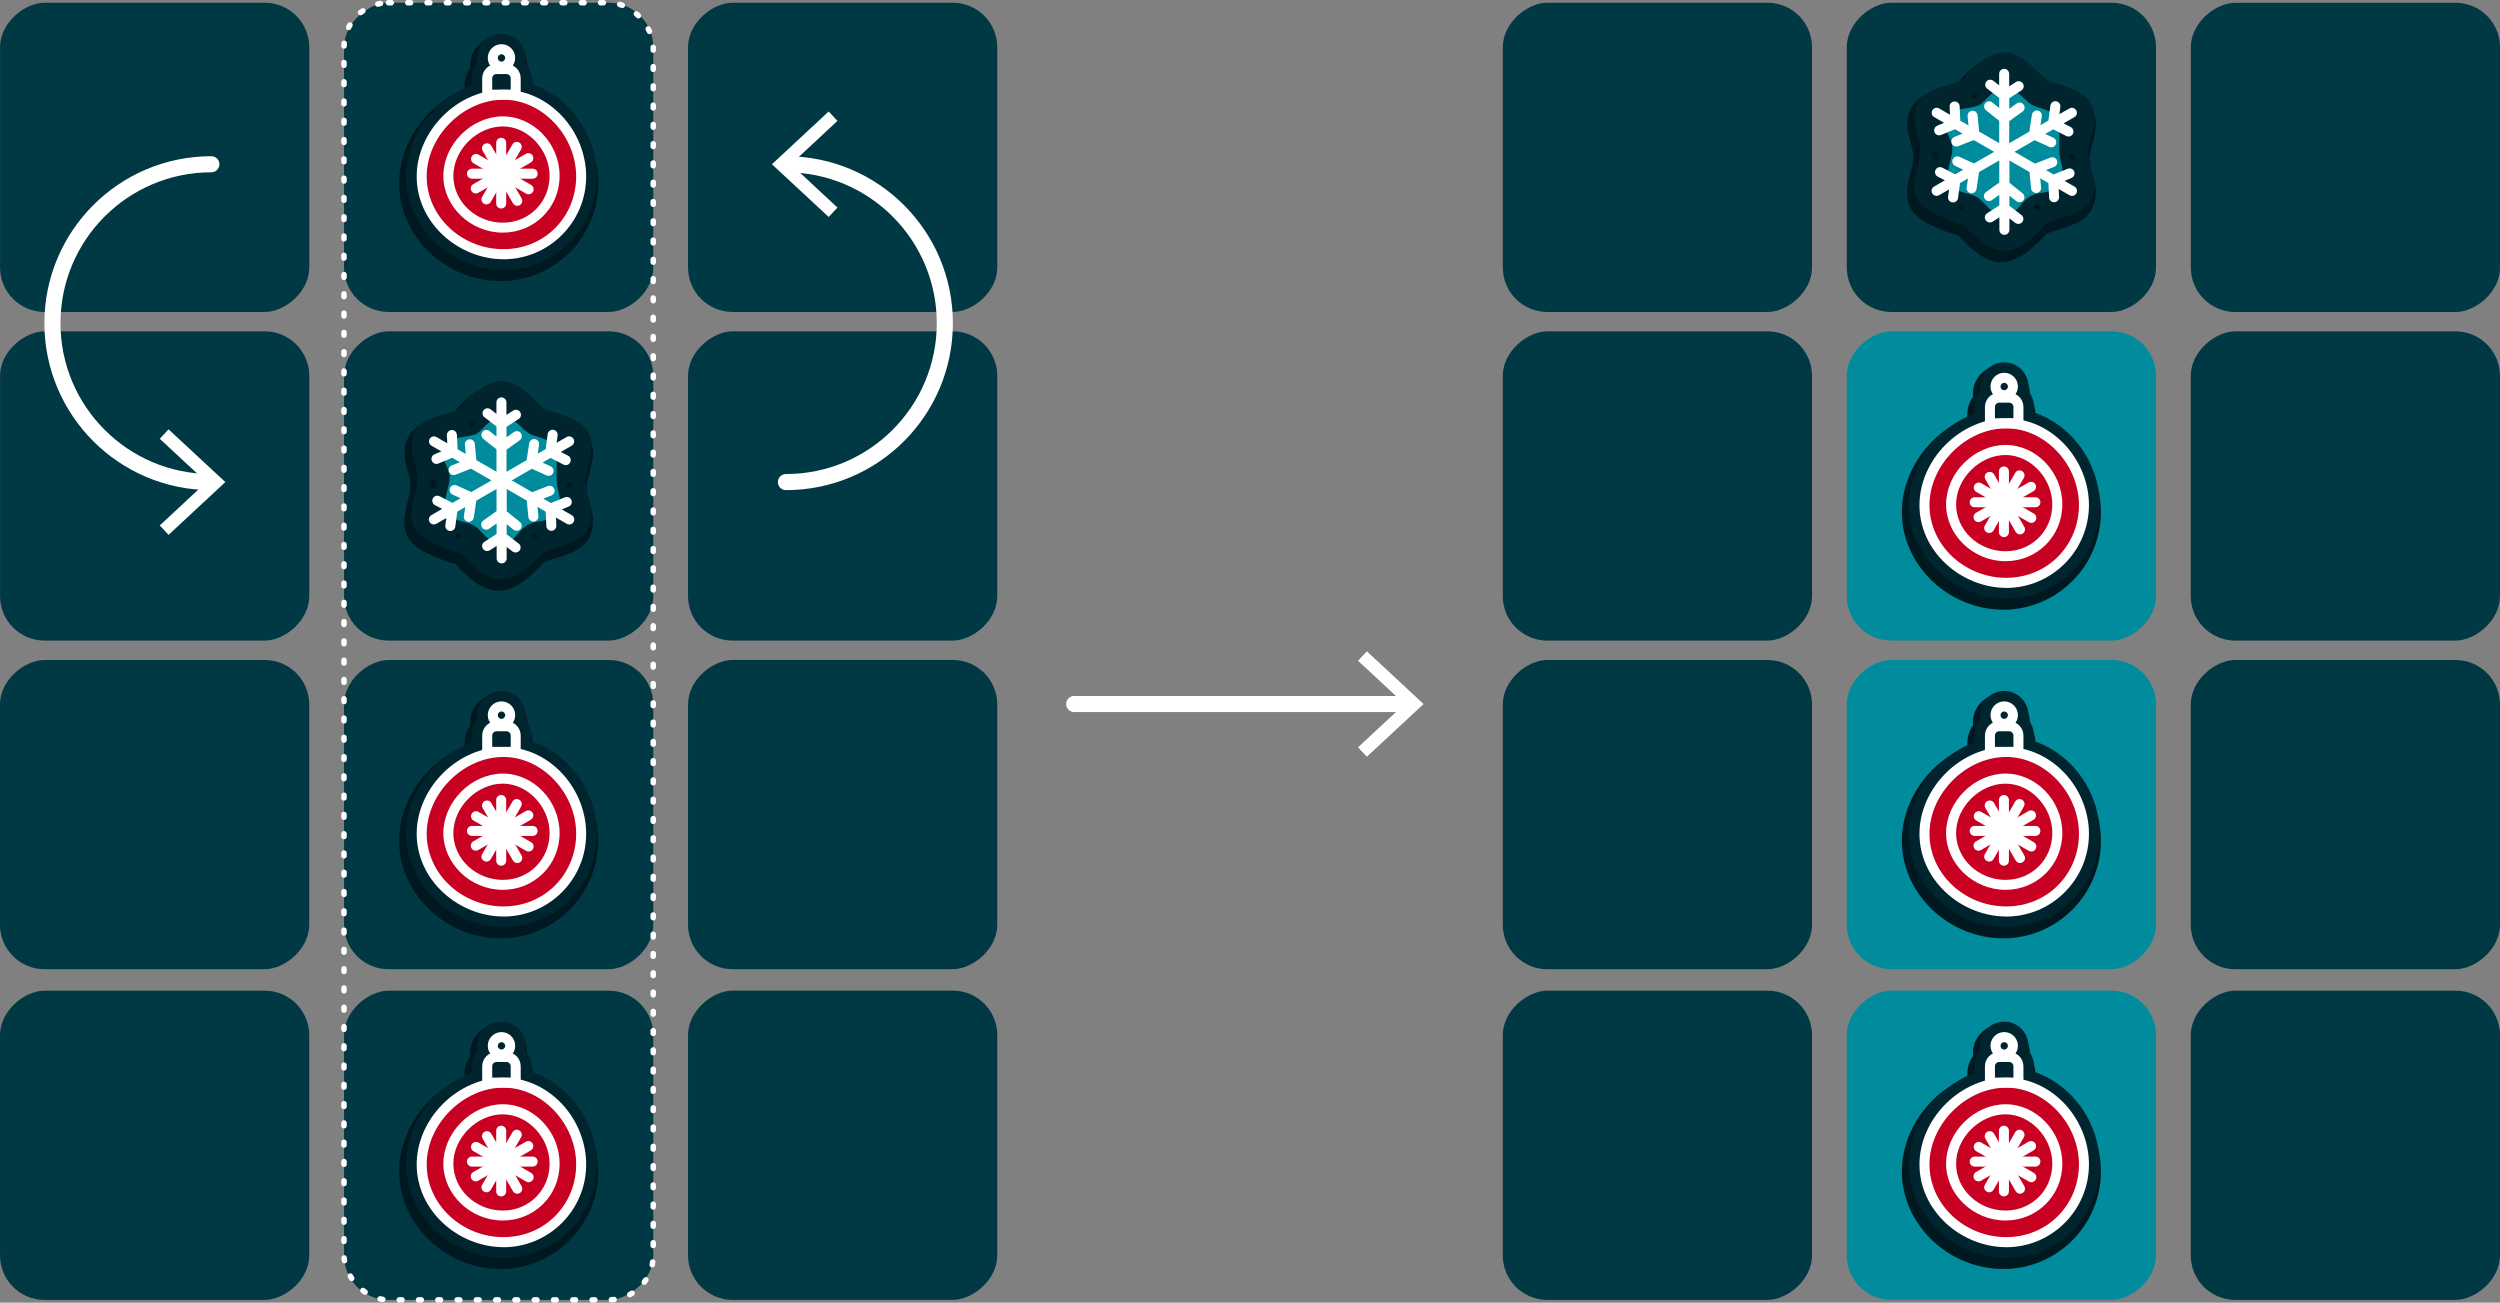 <?xml version="1.0" encoding="UTF-8"?><svg xmlns="http://www.w3.org/2000/svg" viewBox="0 0 439.55 229.04"><rect x="0" y="0" width="439.55" height="229.04" fill="#808080" stroke="none"/><defs><style>.cls-1{mix-blend-mode:multiply;}.cls-1,.cls-2{fill:#c80021;}.cls-1,.cls-2,.cls-3,.cls-4,.cls-5,.cls-6,.cls-7,.cls-8{stroke-width:0px;}.cls-9{stroke-dasharray:0 0 .48 2.91;stroke-width:.97px;}.cls-9,.cls-10{fill:none;stroke:#fff;stroke-linecap:round;stroke-linejoin:round;}.cls-10{stroke-width:2.83px;}.cls-11{isolation:isolate;}.cls-3{fill:#8b4832;}.cls-4{fill:#fff;}.cls-5{fill:#00252e;}.cls-6{fill:#003843;}.cls-7{fill:#001920;}.cls-8{fill:#008c9d;}</style></defs><g class="cls-11"><g id="Layer_2"><g id="Layer_7"><rect class="cls-6" x="120.96" y=".48" width="54.37" height="54.37" rx="7.83" ry="7.83" transform="translate(175.82 -120.48) rotate(90)"/><rect class="cls-6" x="120.96" y="58.26" width="54.37" height="54.37" rx="7.83" ry="7.83" transform="translate(233.6 -62.7) rotate(90)"/><rect class="cls-6" x="120.96" y="116.04" width="54.37" height="54.37" rx="7.83" ry="7.83" transform="translate(291.38 -4.93) rotate(90)"/><rect class="cls-6" x="120.96" y="174.18" width="54.37" height="54.37" rx="7.83" ry="7.83" transform="translate(349.52 53.21) rotate(90)"/><rect class="cls-6" x="0" y=".48" width="54.37" height="54.37" rx="7.83" ry="7.83" transform="translate(54.86 .48) rotate(90)"/><rect class="cls-6" x="0" y="58.26" width="54.37" height="54.37" rx="7.83" ry="7.83" transform="translate(112.64 58.26) rotate(90)"/><rect class="cls-6" x="0" y="116.04" width="54.37" height="54.37" rx="7.83" ry="7.83" transform="translate(170.41 116.04) rotate(90)"/><rect class="cls-6" x="0" y="174.18" width="54.37" height="54.37" rx="7.83" ry="7.83" transform="translate(228.55 174.18) rotate(90)"/><rect class="cls-6" x="385.18" y=".48" width="54.37" height="54.37" rx="7.83" ry="7.83" transform="translate(440.04 -384.69) rotate(90)"/><rect class="cls-6" x="385.18" y="58.26" width="54.37" height="54.37" rx="7.83" ry="7.83" transform="translate(497.81 -326.92) rotate(90)"/><rect class="cls-6" x="385.18" y="116.04" width="54.37" height="54.37" rx="7.83" ry="7.83" transform="translate(555.59 -269.14) rotate(90)"/><rect class="cls-6" x="385.18" y="174.18" width="54.37" height="54.37" rx="7.83" ry="7.83" transform="translate(613.73 -211) rotate(90)"/><rect class="cls-6" x="264.21" y=".48" width="54.37" height="54.37" rx="7.83" ry="7.83" transform="translate(319.07 -263.73) rotate(90)"/><rect class="cls-6" x="264.21" y="58.26" width="54.37" height="54.37" rx="7.83" ry="7.83" transform="translate(376.85 -205.95) rotate(90)"/><rect class="cls-6" x="264.21" y="116.04" width="54.37" height="54.37" rx="7.83" ry="7.83" transform="translate(434.63 -148.17) rotate(90)"/><rect class="cls-6" x="264.21" y="174.18" width="54.37" height="54.37" rx="7.83" ry="7.83" transform="translate(492.77 -90.03) rotate(90)"/><rect class="cls-6" x="60.48" y=".48" width="54.37" height="54.37" rx="7.83" ry="7.83" transform="translate(115.34 -60) rotate(90)"/><rect class="cls-6" x="60.48" y="58.26" width="54.37" height="54.37" rx="7.83" ry="7.83" transform="translate(173.12 -2.22) rotate(90)"/><rect class="cls-6" x="60.48" y="116.04" width="54.37" height="54.37" rx="7.83" ry="7.83" transform="translate(230.9 55.56) rotate(90)"/><rect class="cls-6" x="60.48" y="174.18" width="54.37" height="54.37" rx="7.83" ry="7.83" transform="translate(289.04 113.7) rotate(90)"/><path class="cls-7" d="m88.02,164.98c-9.68,0-17.85-7.86-17.85-17.15,0-4.52,1.96-9.06,5.37-12.48,1.77-1.77,3.88-3.18,6.15-4.1v-.68c0-1.1.36-2.17,1.01-3.04-.02-.18-.03-.36-.03-.54,0-2.76,2.25-5,5-5s5,2.25,5,5c0,.18-.01.36-.03.54.65.88,1.01,1.95,1.01,3.04v.44c6.81,2.55,11.52,9.39,11.52,16.82,0,9.46-7.7,17.15-17.15,17.15Z"/><path class="cls-5" d="m93.41,130.29v-.97c0-1.08-.4-2.07-1.05-2.83.04-.24.07-.5.07-.75,0-2.35-1.91-4.26-4.26-4.26s-4.26,1.91-4.26,4.26c0,.26.02.51.07.75-.65.76-1.05,1.75-1.05,2.83v1.19c-2.33.87-4.52,2.27-6.36,4.12-3.28,3.28-5.15,7.63-5.15,11.95,0,8.89,7.83,16.41,17.1,16.41s16.41-7.36,16.41-16.41c0-7.5-4.92-14.07-11.52-16.29Z"/><circle class="cls-2" cx="88.31" cy="146.31" r="13.49"/><path class="cls-4" d="m88.51,161.14c-3.86,0-7.73-1.55-10.62-4.24-2.99-2.79-4.63-6.45-4.63-10.31s1.68-7.71,4.61-10.64c2.93-2.93,6.81-4.61,10.64-4.61s7.52,1.65,10.31,4.63c2.7,2.89,4.24,6.76,4.24,10.62,0,8.03-6.53,14.56-14.56,14.56Zm0-28.05c-7.06,0-13.49,6.43-13.49,13.49s6.18,12.79,13.49,12.79,12.79-5.74,12.79-12.79-5.86-13.49-12.79-13.49Z"/><path class="cls-4" d="m88.4,156.45c-5.66,0-10.45-4.57-10.45-9.99,0-2.63,1.15-5.29,3.16-7.29,2.01-2.01,4.66-3.16,7.29-3.16,5.41,0,9.99,4.79,9.99,10.45s-4.48,9.99-9.99,9.99Zm0-18.67c-4.55,0-8.69,4.14-8.69,8.69s3.98,8.23,8.69,8.23,8.23-3.69,8.23-8.23-3.77-8.69-8.23-8.69Z"/><path class="cls-4" d="m90.67,133.07h-5.01c-.49,0-.88-.39-.88-.88v-2.87c0-1.39,1.13-2.51,2.51-2.51h1.75c1.39,0,2.51,1.13,2.51,2.51v2.87c0,.49-.39.88-.88.88Zm-4.13-1.76h3.25v-1.99c0-.41-.34-.75-.75-.75h-1.75c-.41,0-.75.34-.75.75v1.99Z"/><path class="cls-4" d="m88.12,152.21c-.49,0-.88-.39-.88-.88v-10.67c0-.49.39-.88.88-.88s.88.39.88.88v10.67c0,.49-.39.88-.88.88Z"/><path class="cls-4" d="m85.53,151.49c-.15,0-.3-.04-.44-.12-.42-.24-.57-.78-.32-1.2l5.33-9.24c.24-.42.78-.57,1.2-.32.42.24.57.78.32,1.2l-5.33,9.24c-.16.28-.46.44-.76.44Z"/><path class="cls-4" d="m83.65,149.57c-.3,0-.6-.16-.76-.44-.24-.42-.1-.96.32-1.2l9.24-5.33c.42-.24.96-.1,1.2.32.24.42.1.96-.32,1.2l-9.24,5.33c-.14.08-.29.12-.44.12Z"/><path class="cls-4" d="m93.65,146.97h-10.67c-.49,0-.88-.39-.88-.88s.39-.88.88-.88h10.67c.49,0,.88.39.88.88s-.39.88-.88.88Z"/><path class="cls-4" d="m92.94,149.72c-.15,0-.3-.04-.44-.12l-9.24-5.33c-.42-.24-.57-.78-.32-1.2.24-.42.78-.57,1.2-.32l9.24,5.33c.42.24.57.78.32,1.2-.16.28-.46.44-.76.44Z"/><path class="cls-4" d="m90.95,151.74c-.3,0-.6-.16-.76-.44l-5.33-9.24c-.24-.42-.1-.96.32-1.2.42-.24.96-.1,1.2.32l5.33,9.24c.24.42.1.96-.32,1.2-.14.08-.29.12-.44.12Z"/><path class="cls-4" d="m88.17,128.14c-1.33,0-2.41-1.08-2.41-2.41s1.08-2.41,2.41-2.41,2.41,1.08,2.41,2.41-1.08,2.41-2.41,2.41Zm0-3.05c-.36,0-.65.29-.65.65s.29.65.65.65.65-.29.65-.65-.29-.65-.65-.65Z"/><path class="cls-1" d="m98.07,152.9c.65-.31,1.16.64.43,1.02-.73.38-1.25-.63-.43-1.02Z"/><path class="cls-1" d="m96.95,138.44c-.16,1.03-1.71.86-1.57-.32.14-1.19,1.78-.98,1.57.32Z"/><path class="cls-1" d="m77.09,142.44c-.6-.3-.19-1.22.51-.9.7.32.25,1.28-.51.9Z"/><path class="cls-1" d="m83.82,158.32c-.57.11-.77-.73-.13-.88s.85.74.13.88Z"/><path class="cls-1" d="m91.92,157.25c-.52.53-1.34-.2-.77-.83.57-.63,1.43.17.77.83Z"/><path class="cls-1" d="m84.06,135.58c-.34.59-1.23.13-.88-.55.35-.69,1.3-.19.88.55Z"/><path class="cls-7" d="m88.02,49.42c-9.68,0-17.85-7.86-17.85-17.15,0-4.52,1.96-9.06,5.37-12.48,1.77-1.77,3.88-3.18,6.15-4.1v-.68c0-1.1.36-2.17,1.01-3.04-.02-.18-.03-.36-.03-.54,0-2.76,2.25-5,5-5s5,2.25,5,5c0,.18-.01.36-.03.54.65.88,1.01,1.95,1.01,3.04v.44c6.81,2.55,11.52,9.39,11.52,16.82,0,9.46-7.7,17.15-17.15,17.15Z"/><path class="cls-5" d="m93.41,14.73v-.97c0-1.08-.4-2.07-1.05-2.83.04-.24.07-.5.07-.75,0-2.35-1.91-4.26-4.26-4.26s-4.26,1.91-4.26,4.26c0,.26.02.51.07.75-.65.76-1.05,1.75-1.05,2.83v1.19c-2.33.87-4.52,2.27-6.36,4.12-3.28,3.28-5.15,7.63-5.15,11.95,0,8.89,7.83,16.41,17.1,16.41s16.41-7.36,16.41-16.41c0-7.5-4.92-14.07-11.52-16.29Z"/><circle class="cls-2" cx="88.31" cy="30.76" r="13.49"/><path class="cls-4" d="m88.51,45.58c-3.86,0-7.73-1.55-10.62-4.24-2.99-2.79-4.63-6.45-4.63-10.31s1.68-7.71,4.61-10.64c2.93-2.93,6.81-4.61,10.64-4.61s7.52,1.65,10.31,4.63c2.7,2.89,4.24,6.76,4.24,10.62,0,8.03-6.53,14.56-14.56,14.56Zm0-28.05c-7.06,0-13.49,6.43-13.49,13.49s6.18,12.79,13.49,12.79,12.79-5.74,12.79-12.79-5.86-13.49-12.79-13.49Z"/><path class="cls-4" d="m88.4,40.9c-5.66,0-10.45-4.57-10.45-9.99,0-2.63,1.15-5.29,3.16-7.29,2.01-2.01,4.66-3.16,7.29-3.16,5.41,0,9.99,4.79,9.99,10.45s-4.48,9.99-9.99,9.99Zm0-18.67c-4.55,0-8.69,4.14-8.69,8.69s3.98,8.23,8.69,8.23,8.23-3.69,8.23-8.23-3.77-8.69-8.23-8.69Z"/><path class="cls-4" d="m90.67,17.52h-5.01c-.49,0-.88-.39-.88-.88v-2.87c0-1.39,1.13-2.51,2.51-2.51h1.75c1.39,0,2.51,1.13,2.51,2.51v2.87c0,.49-.39.88-.88.88Zm-4.13-1.76h3.25v-1.99c0-.41-.34-.75-.75-.75h-1.75c-.41,0-.75.34-.75.75v1.99Z"/><path class="cls-4" d="m88.12,36.66c-.49,0-.88-.39-.88-.88v-10.67c0-.49.39-.88.88-.88s.88.39.88.88v10.67c0,.49-.39.88-.88.88Z"/><path class="cls-4" d="m85.53,35.94c-.15,0-.3-.04-.44-.12-.42-.24-.57-.78-.32-1.2l5.33-9.24c.24-.42.78-.57,1.2-.32.42.24.57.78.32,1.2l-5.33,9.24c-.16.28-.46.44-.76.44Z"/><path class="cls-4" d="m83.65,34.02c-.3,0-.6-.16-.76-.44-.24-.42-.1-.96.32-1.2l9.24-5.33c.42-.24.96-.1,1.2.32.24.42.1.96-.32,1.2l-9.24,5.33c-.14.08-.29.12-.44.12Z"/><path class="cls-4" d="m93.65,31.42h-10.67c-.49,0-.88-.39-.88-.88s.39-.88.88-.88h10.67c.49,0,.88.39.88.88s-.39.88-.88.88Z"/><path class="cls-4" d="m92.94,34.16c-.15,0-.3-.04-.44-.12l-9.24-5.33c-.42-.24-.57-.78-.32-1.2.24-.42.78-.57,1.2-.32l9.24,5.33c.42.24.57.78.32,1.2-.16.28-.46.44-.76.44Z"/><path class="cls-4" d="m90.95,36.19c-.3,0-.6-.16-.76-.44l-5.33-9.24c-.24-.42-.1-.96.32-1.2.42-.24.96-.1,1.2.32l5.33,9.24c.24.42.1.96-.32,1.2-.14.08-.29.12-.44.12Z"/><path class="cls-4" d="m88.17,12.59c-1.33,0-2.41-1.08-2.41-2.41s1.08-2.41,2.41-2.41,2.41,1.08,2.41,2.41-1.08,2.41-2.41,2.41Zm0-3.05c-.36,0-.65.29-.65.65s.29.65.65.65.65-.29.65-.65-.29-.65-.65-.65Z"/><path class="cls-1" d="m98.07,37.35c.65-.31,1.16.64.43,1.02-.73.38-1.25-.63-.43-1.02Z"/><path class="cls-1" d="m96.95,22.89c-.16,1.03-1.71.86-1.57-.32.14-1.19,1.78-.98,1.57.32Z"/><path class="cls-1" d="m77.09,26.88c-.6-.3-.19-1.22.51-.9.7.32.25,1.28-.51.9Z"/><path class="cls-1" d="m83.82,42.76c-.57.11-.77-.73-.13-.88s.85.74.13.88Z"/><path class="cls-1" d="m91.92,41.69c-.52.53-1.34-.2-.77-.83.57-.63,1.43.17.77.83Z"/><path class="cls-1" d="m84.06,20.03c-.34.59-1.23.13-.88-.55.35-.69,1.3-.19.88.55Z"/><path class="cls-7" d="m88.02,223.12c-9.68,0-17.85-7.86-17.85-17.15,0-4.52,1.96-9.06,5.37-12.48,1.77-1.77,3.88-3.18,6.15-4.1v-.68c0-1.1.36-2.17,1.01-3.04-.02-.18-.03-.36-.03-.54,0-2.76,2.25-5,5-5s5,2.25,5,5c0,.18-.01.36-.03.54.65.88,1.01,1.95,1.01,3.04v.44c6.81,2.55,11.52,9.39,11.52,16.82,0,9.46-7.7,17.15-17.15,17.15Z"/><path class="cls-5" d="m93.41,188.43v-.97c0-1.08-.4-2.07-1.05-2.83.04-.24.07-.5.07-.75,0-2.35-1.91-4.26-4.26-4.26s-4.26,1.91-4.26,4.26c0,.26.02.51.07.75-.65.76-1.05,1.75-1.05,2.83v1.19c-2.33.87-4.52,2.27-6.36,4.12-3.28,3.28-5.15,7.63-5.15,11.95,0,8.89,7.83,16.41,17.1,16.41s16.41-7.36,16.41-16.41c0-7.5-4.92-14.07-11.52-16.29Z"/><circle class="cls-2" cx="88.31" cy="204.45" r="13.49"/><path class="cls-4" d="m88.51,219.28c-3.86,0-7.73-1.55-10.62-4.24-2.99-2.79-4.63-6.45-4.63-10.31s1.68-7.71,4.61-10.64c2.93-2.93,6.81-4.61,10.64-4.61s7.52,1.65,10.31,4.63c2.7,2.89,4.24,6.76,4.24,10.62,0,8.03-6.53,14.56-14.56,14.56Zm0-28.05c-7.06,0-13.49,6.43-13.49,13.49s6.18,12.79,13.49,12.79,12.79-5.74,12.79-12.79-5.86-13.49-12.79-13.49Z"/><path class="cls-4" d="m88.4,214.59c-5.66,0-10.45-4.57-10.45-9.99,0-2.63,1.15-5.29,3.16-7.29,2.01-2.01,4.66-3.16,7.29-3.16,5.41,0,9.99,4.79,9.99,10.45s-4.48,9.99-9.99,9.99Zm0-18.67c-4.55,0-8.69,4.14-8.69,8.69s3.98,8.23,8.69,8.23,8.23-3.69,8.23-8.23-3.77-8.69-8.23-8.69Z"/><path class="cls-4" d="m90.67,191.22h-5.01c-.49,0-.88-.39-.88-.88v-2.87c0-1.39,1.13-2.51,2.51-2.51h1.75c1.39,0,2.51,1.13,2.51,2.51v2.87c0,.49-.39.88-.88.88Zm-4.13-1.76h3.25v-1.99c0-.41-.34-.75-.75-.75h-1.75c-.41,0-.75.34-.75.75v1.99Z"/><path class="cls-4" d="m88.12,210.35c-.49,0-.88-.39-.88-.88v-10.67c0-.49.39-.88.88-.88s.88.39.88.88v10.67c0,.49-.39.88-.88.88Z"/><path class="cls-4" d="m85.53,209.63c-.15,0-.3-.04-.44-.12-.42-.24-.57-.78-.32-1.2l5.33-9.24c.24-.42.78-.57,1.2-.32.42.24.57.78.32,1.2l-5.33,9.24c-.16.28-.46.44-.76.44Z"/><path class="cls-4" d="m83.65,207.71c-.3,0-.6-.16-.76-.44-.24-.42-.1-.96.32-1.2l9.24-5.33c.42-.24.96-.1,1.2.32.24.42.1.96-.32,1.2l-9.24,5.33c-.14.08-.29.12-.44.12Z"/><path class="cls-4" d="m93.65,205.11h-10.67c-.49,0-.88-.39-.88-.88s.39-.88.88-.88h10.67c.49,0,.88.39.88.88s-.39.88-.88.88Z"/><path class="cls-4" d="m92.94,207.86c-.15,0-.3-.04-.44-.12l-9.24-5.33c-.42-.24-.57-.78-.32-1.2.24-.42.78-.57,1.2-.32l9.24,5.33c.42.24.57.78.32,1.2-.16.28-.46.44-.76.44Z"/><path class="cls-4" d="m90.95,209.88c-.3,0-.6-.16-.76-.44l-5.33-9.24c-.24-.42-.1-.96.32-1.2.42-.24.96-.1,1.2.32l5.33,9.24c.24.42.1.96-.32,1.2-.14.08-.29.12-.44.12Z"/><path class="cls-4" d="m88.17,186.28c-1.33,0-2.41-1.08-2.41-2.41s1.08-2.41,2.41-2.41,2.41,1.08,2.41,2.41-1.08,2.41-2.41,2.41Zm0-3.05c-.36,0-.65.29-.65.65s.29.65.65.65.65-.29.65-.65-.29-.65-.65-.65Z"/><path class="cls-1" d="m98.07,211.04c.65-.31,1.16.64.43,1.02-.73.38-1.25-.63-.43-1.02Z"/><path class="cls-1" d="m96.95,196.58c-.16,1.03-1.71.86-1.57-.32.14-1.19,1.78-.98,1.57.32Z"/><path class="cls-1" d="m77.09,200.58c-.6-.3-.19-1.22.51-.9.7.32.25,1.28-.51.9Z"/><path class="cls-1" d="m83.82,216.46c-.57.11-.77-.73-.13-.88.65-.15.85.74.13.88Z"/><path class="cls-1" d="m91.92,215.39c-.52.53-1.34-.2-.77-.83.57-.63,1.43.17.77.83Z"/><path class="cls-1" d="m84.06,193.72c-.34.59-1.23.13-.88-.55.35-.69,1.3-.19.88.55Z"/><path class="cls-7" d="m87.66,103.88c-2.09,0-4.3-1.25-6.75-3.84-.12-.13-.23-.24-.32-.34-.26-.28-.43-.46-.52-.52-.03-.02-.09-.04-.3-.09-.2-.05-.48-.12-.89-.25-.67-.21-1.27-.47-1.85-.73-.24-.1-.48-.21-.73-.31-2.66-1.1-5.47-2.6-5.22-6.55.06-1.02.33-2.06.59-3.06.29-1.12.56-2.17.51-3.02-.05-.8-.27-1.58-.5-2.42-.44-1.59-.9-3.24-.24-5.1.94-2.65,2.96-3.34,5.1-4.08l.17-.06c.28-.09.66-.2,1.11-.32.64-.17,1.61-.43,1.9-.6.25-.15.44-.4.69-.72.15-.2.33-.42.54-.65.8-.87,3.64-3.72,6.74-3.72,2.44,0,4.28,1.55,5.95,3.13.24.23.45.44.65.64.57.57.98.98,1.54,1.26.4.2,1.02.37,1.63.54.55.15,1.11.31,1.58.5,2.22.92,4.73,1.96,5.18,5.34.19,1.43-.2,2.86-.57,4.23-.3,1.11-.59,2.17-.49,3.02.08.72.28,1.44.5,2.19.38,1.33.77,2.7.53,4.26-.55,3.53-3.2,4.44-5.54,5.24-.21.07-.5.16-.84.27-.68.21-1.6.5-1.95.67-.39.19-.43.24-.64.48-.12.13-.27.31-.52.56-1.62,1.61-4.06,4.03-7.03,4.03Z"/><path class="cls-5" d="m103.97,77.79c-.38-2.88-2.36-3.77-4.72-4.75-.95-.39-2.41-.64-3.26-1.07-.89-.45-1.45-1.15-2.37-2.03-1.5-1.42-3.21-2.93-5.44-2.93-2.3,0-4.71,1.85-6.19,3.47-.55.6-.84,1.17-1.4,1.51-.57.34-2.42.74-3.15.98-2.15.74-3.96,1.3-4.8,3.67-.9,2.57.63,4.8.79,7.23.12,1.78-.97,4.1-1.1,6.18-.21,3.4,2.1,4.71,4.76,5.81.86.36,1.62.73,2.52,1.02,1.61.51,1.05.04,2.34,1.4,1.56,1.65,3.79,3.6,6.21,3.6,2.57,0,4.79-2.12,6.5-3.81.72-.71.59-.8,1.35-1.17.59-.29,2.22-.75,2.88-.98,2.47-.85,4.58-1.65,5.05-4.65.35-2.23-.8-4.17-1.03-6.25-.23-2.1,1.38-4.79,1.06-7.24Z"/><path class="cls-7" d="m93.65,94.7c-.58-.36-.08-1.25.6-.87.68.39.14,1.33-.6.87Z"/><path class="cls-7" d="m75.4,85.04c-.07-.89,1.24-1.06,1.36-.05.13,1.01-1.27,1.17-1.36.05Z"/><path class="cls-3" d="m90.95,80.58c-.74,0-.81-1.09.04-1.14.85-.05.9,1.13-.04,1.14Z"/><path class="cls-7" d="m82.67,74.21c.43-.45,1.13.16.66.7-.47.54-1.21-.13-.66-.7Z"/><path class="cls-7" d="m80.99,94.22c.19.52-.57.83-.81.25s.57-.9.81-.25Z"/><path class="cls-7" d="m99.52,85.34c-.07-.69.95-.84,1.06-.06.11.78-.97.93-1.06.06Z"/><path class="cls-8" d="m78.63,78.34c-1.74,2.99.91,3.49.34,6.44-.57,2.96-1.1,3.26-.3,5.12.8,1.86,3.37,1.74,4.74,2.54,1.36.8,2.54,3.26,4.74,3.18,2.2-.08,2.54-1.82,4.28-3.11s3.83-.34,5.31-2.31c1.48-1.97.19-3.64.11-5.76-.08-2.12.27-3.98-.34-5.53-.8-2.06-3.09-1.86-4.59-2.77s-2.08-2.65-4.7-2.69c-2.39-.04-3.49,2.58-4.77,2.96-2.66.78-3.79.17-4.81,1.93Z"/><path class="cls-4" d="m100.82,77.16c-.24-.42-.78-.57-1.2-.32-.48.28-1.08.62-1.75,1.01l.17-1.29c.06-.48-.27-.92-.76-.99-.48-.06-.92.27-.99.76l-.35,2.64c-.35.2-.7.4-1.06.61-.11.07-.23.13-.34.2l.24-1.58c.07-.48-.26-.93-.74-1-.48-.07-.93.26-1,.74l-.45,2.97c-.97.56-1.84,1.06-2.48,1.43-.26.15-.62.36-1.06.61,0-1.21,0-2.54,0-3.88l2.33-1.67c.4-.28.49-.83.2-1.23-.28-.4-.83-.49-1.23-.2l-1.3.93c0-.64,0-1.26,0-1.85l2.14-1.38c.41-.26.53-.81.26-1.22-.26-.41-.81-.53-1.22-.26l-1.19.76c0-.95,0-1.72,0-2.2s-.39-.88-.88-.88-.88.39-.88.88c0,.45,0,1.15,0,2.02l-1.03-.8c-.39-.3-.94-.23-1.23.16-.3.39-.23.94.16,1.23l2.11,1.63c0,.57,0,1.16,0,1.77l-1.22-.98c-.38-.3-.93-.24-1.24.14-.3.38-.24.93.14,1.24l2.32,1.85c0,1.35,0,2.7,0,3.93-1.06-.61-2.23-1.29-3.4-1.96l-.13-.08-.28-2.87c-.05-.48-.48-.84-.96-.79-.48.05-.84.48-.79.96l.16,1.62c-.49-.29-.98-.57-1.44-.83l-.12-2.54c-.02-.49-.44-.86-.92-.84-.49.02-.86.44-.84.92l.07,1.41c-.82-.48-1.49-.86-1.9-1.1-.42-.24-.96-.1-1.2.32-.24.42-.1.96.32,1.2.39.22.99.57,1.75,1.01l-1.21.5c-.45.19-.66.7-.48,1.15.14.34.47.55.81.55.11,0,.23-.02.33-.07l2.46-1.01c.43.25.88.51,1.34.78l-1.43.56c-.45.18-.68.69-.5,1.14.14.35.47.56.82.56.11,0,.21-.02.32-.06l2.74-1.07c.07.04.13.08.2.11,1.17.68,2.34,1.35,3.39,1.96-1.05.61-2.21,1.27-3.37,1.94-.06.03-.11.07-.17.1l-2.57-1.17c-.44-.2-.96,0-1.17.44-.2.44,0,.96.44,1.17l1.42.65c-.49.28-.97.56-1.43.82l-2.26-1.17c-.43-.22-.96-.05-1.19.38-.22.43-.05.96.38,1.19l1.26.65c-.82.47-1.49.86-1.9,1.1-.42.24-.57.78-.32,1.2.16.28.46.44.76.44.15,0,.3-.04.44-.12.39-.22,1-.57,1.75-1.01l-.17,1.29c-.06.48.27.92.76.99.04,0,.08,0,.12,0,.43,0,.81-.32.87-.76l.35-2.64c.45-.26.92-.53,1.4-.81l-.24,1.59c-.07.48.26.93.74,1,.04,0,.09.01.13.01.43,0,.8-.31.87-.75l.45-2.98c.06-.03.11-.06.17-.1,1.16-.67,2.32-1.34,3.38-1.95,0,.51,0,.93,0,1.23,0,.7,0,1.63,0,2.66l-2.33,1.67c-.4.28-.49.83-.2,1.23.28.4.83.49,1.23.2l1.31-.93c0,.22,0,.44,0,.66,0,.4,0,.8,0,1.19l-2.14,1.38c-.41.26-.53.81-.26,1.22.26.41.81.53,1.22.26l1.19-.76c0,.85,0,1.6,0,2.2,0,.49.39.88.88.88s.88-.39.88-.88c0-.55,0-1.24,0-2.02l1.03.8c.16.12.35.18.54.18.26,0,.52-.12.7-.34.3-.39.23-.94-.16-1.23l-2.11-1.62c0-.41,0-.83,0-1.25,0-.18,0-.35,0-.53l1.22.97c.16.13.36.19.55.19.26,0,.51-.11.69-.33.3-.38.24-.93-.14-1.24l-2.31-1.85c0-1.05,0-2,0-2.71,0-.3,0-.72,0-1.22.44.25.8.46,1.06.61.64.37,1.51.87,2.47,1.43l.28,2.88c.04.45.43.8.88.8.03,0,.06,0,.09,0,.48-.05.84-.48.79-.96l-.16-1.62c.13.08.26.15.4.23.35.2.7.4,1.04.6l.12,2.54c.02.47.41.84.88.84.01,0,.03,0,.04,0,.49-.02.86-.44.84-.92l-.07-1.41c.73.42,1.39.8,1.9,1.1.14.08.29.12.44.12.3,0,.6-.16.76-.44.24-.42.1-.96-.32-1.2-.48-.28-1.08-.62-1.75-1.01l1.21-.5c.45-.19.66-.7.48-1.15-.19-.45-.7-.66-1.15-.48l-2.46,1.01c-.36-.21-.72-.42-1.09-.63-.09-.05-.17-.1-.25-.15l1.43-.56c.45-.18.68-.69.5-1.14-.18-.45-.69-.68-1.14-.5l-2.74,1.07c-.99-.57-1.88-1.09-2.53-1.47-.26-.15-.62-.36-1.06-.61.44-.25.8-.46,1.06-.61.65-.37,1.52-.87,2.48-1.43l2.57,1.17c.12.05.24.08.36.08.33,0,.65-.19.8-.52.2-.44,0-.96-.44-1.17l-1.43-.65c.14-.08.27-.16.41-.24.34-.2.68-.39,1.01-.58l2.27,1.17c.13.07.27.1.4.1.32,0,.63-.17.78-.48.22-.43.05-.96-.38-1.19l-1.26-.65c.73-.42,1.39-.8,1.9-1.1.42-.24.57-.78.32-1.2Z"/><rect class="cls-9" x="60.48" y=".48" width="54.37" height="228.07" rx="7.83" ry="7.83"/><rect class="cls-6" x="324.69" y=".48" width="54.37" height="54.37" rx="7.83" ry="7.83" transform="translate(379.55 -324.21) rotate(90)"/><rect class="cls-8" x="324.69" y="58.26" width="54.37" height="54.37" rx="7.83" ry="7.83" transform="translate(437.33 -266.43) rotate(90)"/><rect class="cls-8" x="324.69" y="116.04" width="54.37" height="54.37" rx="7.83" ry="7.83" transform="translate(495.11 -208.66) rotate(90)"/><rect class="cls-8" x="324.69" y="174.18" width="54.37" height="54.37" rx="7.83" ry="7.83" transform="translate(553.25 -150.52) rotate(90)"/><path class="cls-7" d="m352.23,164.98c-9.68,0-17.85-7.86-17.85-17.15,0-4.52,1.96-9.06,5.37-12.48,1.77-1.77,3.88-3.18,6.15-4.1v-.68c0-1.1.36-2.17,1.01-3.04-.02-.18-.03-.36-.03-.54,0-2.76,2.25-5,5-5s5,2.25,5,5c0,.18-.01.36-.03.54.65.88,1.01,1.95,1.01,3.04v.44c6.81,2.55,11.52,9.39,11.52,16.82,0,9.46-7.7,17.15-17.15,17.15Z"/><path class="cls-5" d="m357.62,130.29v-.97c0-1.08-.4-2.07-1.05-2.83.04-.24.07-.5.07-.75,0-2.35-1.91-4.26-4.26-4.26s-4.26,1.91-4.26,4.26c0,.26.02.51.07.75-.65.76-1.05,1.75-1.05,2.83v1.19c-2.33.87-4.52,2.27-6.36,4.12-3.28,3.28-5.15,7.63-5.15,11.95,0,8.89,7.83,16.41,17.1,16.41s16.41-7.36,16.41-16.41c0-7.5-4.92-14.07-11.52-16.29Z"/><circle class="cls-2" cx="352.52" cy="146.31" r="13.49"/><path class="cls-4" d="m352.73,161.14c-3.86,0-7.73-1.55-10.62-4.24-2.99-2.79-4.63-6.45-4.63-10.31s1.68-7.71,4.61-10.64c2.93-2.93,6.81-4.61,10.64-4.61s7.52,1.65,10.31,4.63c2.7,2.89,4.24,6.76,4.24,10.62,0,8.03-6.53,14.56-14.56,14.56Zm0-28.05c-7.06,0-13.49,6.43-13.49,13.49s6.18,12.79,13.49,12.79,12.79-5.74,12.79-12.79-5.86-13.49-12.79-13.49Z"/><path class="cls-4" d="m352.61,156.45c-5.66,0-10.45-4.57-10.45-9.99,0-2.63,1.15-5.29,3.16-7.29,2.01-2.01,4.66-3.16,7.29-3.16,5.41,0,9.99,4.79,9.99,10.45s-4.48,9.99-9.99,9.99Zm0-18.67c-4.55,0-8.69,4.14-8.69,8.69s3.98,8.23,8.69,8.23,8.23-3.69,8.23-8.23-3.77-8.69-8.23-8.69Z"/><path class="cls-4" d="m354.88,133.07h-5.01c-.49,0-.88-.39-.88-.88v-2.87c0-1.39,1.13-2.51,2.51-2.51h1.75c1.39,0,2.51,1.13,2.51,2.51v2.87c0,.49-.39.88-.88.88Zm-4.13-1.76h3.25v-1.99c0-.41-.34-.75-.75-.75h-1.75c-.41,0-.75.34-.75.75v1.99Z"/><path class="cls-4" d="m352.33,152.21c-.49,0-.88-.39-.88-.88v-10.67c0-.49.39-.88.88-.88s.88.39.88.88v10.67c0,.49-.39.88-.88.88Z"/><path class="cls-4" d="m349.74,151.49c-.15,0-.3-.04-.44-.12-.42-.24-.57-.78-.32-1.2l5.33-9.24c.24-.42.78-.57,1.2-.32.42.24.57.78.32,1.2l-5.33,9.24c-.16.28-.46.44-.76.44Z"/><path class="cls-4" d="m347.86,149.57c-.3,0-.6-.16-.76-.44-.24-.42-.1-.96.32-1.2l9.24-5.33c.42-.24.96-.1,1.2.32.24.42.1.96-.32,1.2l-9.24,5.33c-.14.08-.29.12-.44.12Z"/><path class="cls-4" d="m357.86,146.97h-10.67c-.49,0-.88-.39-.88-.88s.39-.88.88-.88h10.67c.49,0,.88.39.88.88s-.39.88-.88.88Z"/><path class="cls-4" d="m357.15,149.72c-.15,0-.3-.04-.44-.12l-9.24-5.33c-.42-.24-.57-.78-.32-1.2.24-.42.78-.57,1.2-.32l9.24,5.33c.42.24.57.78.32,1.2-.16.28-.46.44-.76.44Z"/><path class="cls-4" d="m355.16,151.74c-.3,0-.6-.16-.76-.44l-5.33-9.24c-.24-.42-.1-.96.32-1.2.42-.24.96-.1,1.2.32l5.33,9.24c.24.42.1.96-.32,1.2-.14.08-.29.12-.44.12Z"/><path class="cls-4" d="m352.38,128.14c-1.33,0-2.41-1.08-2.41-2.41s1.08-2.41,2.41-2.41,2.41,1.08,2.41,2.41-1.08,2.41-2.41,2.41Zm0-3.05c-.36,0-.65.29-.65.65s.29.65.65.65.65-.29.65-.65-.29-.65-.65-.65Z"/><path class="cls-1" d="m362.28,152.9c.65-.31,1.16.64.43,1.02-.73.38-1.25-.63-.43-1.02Z"/><path class="cls-1" d="m361.17,138.44c-.16,1.03-1.71.86-1.57-.32.14-1.19,1.78-.98,1.57.32Z"/><path class="cls-1" d="m341.3,142.44c-.6-.3-.19-1.22.51-.9.7.32.25,1.28-.51.9Z"/><path class="cls-1" d="m348.03,158.32c-.57.11-.77-.73-.13-.88s.85.74.13.88Z"/><path class="cls-1" d="m356.14,157.25c-.52.53-1.34-.2-.77-.83.57-.63,1.43.17.77.83Z"/><path class="cls-1" d="m348.27,135.58c-.34.59-1.23.13-.88-.55.35-.69,1.3-.19.88.55Z"/><path class="cls-7" d="m352.23,223.12c-9.68,0-17.85-7.86-17.85-17.15,0-4.52,1.96-9.06,5.37-12.48,1.77-1.77,3.88-3.18,6.15-4.1v-.68c0-1.1.36-2.17,1.01-3.04-.02-.18-.03-.36-.03-.54,0-2.76,2.25-5,5-5s5,2.25,5,5c0,.18-.01.36-.03.54.65.88,1.01,1.95,1.01,3.04v.44c6.81,2.55,11.52,9.39,11.52,16.82,0,9.46-7.7,17.15-17.15,17.15Z"/><path class="cls-5" d="m357.62,188.43v-.97c0-1.08-.4-2.07-1.05-2.83.04-.24.07-.5.07-.75,0-2.35-1.91-4.26-4.26-4.26s-4.26,1.91-4.26,4.26c0,.26.02.51.07.75-.65.76-1.05,1.75-1.05,2.83v1.19c-2.33.87-4.52,2.27-6.36,4.12-3.28,3.28-5.15,7.63-5.15,11.95,0,8.89,7.83,16.41,17.1,16.41s16.41-7.36,16.41-16.41c0-7.5-4.92-14.07-11.52-16.29Z"/><circle class="cls-2" cx="352.52" cy="204.45" r="13.49"/><path class="cls-4" d="m352.73,219.28c-3.86,0-7.73-1.55-10.62-4.24-2.99-2.79-4.63-6.45-4.63-10.31s1.68-7.71,4.61-10.64c2.93-2.93,6.81-4.61,10.64-4.61s7.52,1.65,10.31,4.63c2.7,2.89,4.24,6.76,4.24,10.62,0,8.03-6.53,14.56-14.56,14.56Zm0-28.05c-7.06,0-13.49,6.43-13.49,13.49s6.18,12.79,13.49,12.79,12.79-5.74,12.79-12.79-5.86-13.49-12.79-13.49Z"/><path class="cls-4" d="m352.61,214.59c-5.66,0-10.45-4.57-10.45-9.99,0-2.63,1.15-5.29,3.16-7.29,2.01-2.01,4.66-3.16,7.29-3.16,5.41,0,9.99,4.79,9.99,10.45s-4.48,9.99-9.99,9.99Zm0-18.67c-4.55,0-8.69,4.14-8.69,8.69s3.98,8.23,8.69,8.23,8.23-3.69,8.23-8.23-3.77-8.69-8.23-8.69Z"/><path class="cls-4" d="m354.88,191.22h-5.01c-.49,0-.88-.39-.88-.88v-2.87c0-1.39,1.13-2.51,2.51-2.51h1.75c1.39,0,2.51,1.13,2.51,2.51v2.87c0,.49-.39.88-.88.88Zm-4.13-1.76h3.25v-1.99c0-.41-.34-.75-.75-.75h-1.75c-.41,0-.75.34-.75.75v1.99Z"/><path class="cls-4" d="m352.33,210.35c-.49,0-.88-.39-.88-.88v-10.67c0-.49.39-.88.88-.88s.88.39.88.88v10.67c0,.49-.39.88-.88.88Z"/><path class="cls-4" d="m349.74,209.63c-.15,0-.3-.04-.44-.12-.42-.24-.57-.78-.32-1.2l5.33-9.24c.24-.42.78-.57,1.2-.32.42.24.57.78.32,1.2l-5.33,9.24c-.16.28-.46.44-.76.44Z"/><path class="cls-4" d="m347.86,207.71c-.3,0-.6-.16-.76-.44-.24-.42-.1-.96.32-1.2l9.24-5.33c.42-.24.96-.1,1.2.32.24.42.1.96-.32,1.2l-9.24,5.33c-.14.08-.29.12-.44.12Z"/><path class="cls-4" d="m357.86,205.11h-10.67c-.49,0-.88-.39-.88-.88s.39-.88.88-.88h10.67c.49,0,.88.39.88.88s-.39.88-.88.88Z"/><path class="cls-4" d="m357.15,207.86c-.15,0-.3-.04-.44-.12l-9.24-5.33c-.42-.24-.57-.78-.32-1.2.24-.42.78-.57,1.2-.32l9.24,5.33c.42.24.57.78.32,1.2-.16.28-.46.44-.76.44Z"/><path class="cls-4" d="m355.16,209.88c-.3,0-.6-.16-.76-.44l-5.33-9.24c-.24-.42-.1-.96.32-1.2.42-.24.96-.1,1.2.32l5.33,9.24c.24.42.1.96-.32,1.2-.14.08-.29.12-.44.12Z"/><path class="cls-4" d="m352.38,186.28c-1.33,0-2.41-1.08-2.41-2.41s1.08-2.41,2.41-2.41,2.41,1.08,2.41,2.41-1.08,2.41-2.41,2.41Zm0-3.05c-.36,0-.65.29-.65.65s.29.65.65.65.65-.29.65-.65-.29-.65-.65-.65Z"/><path class="cls-1" d="m362.28,211.04c.65-.31,1.16.64.43,1.02-.73.38-1.25-.63-.43-1.02Z"/><path class="cls-1" d="m361.17,196.58c-.16,1.03-1.71.86-1.57-.32.14-1.19,1.78-.98,1.57.32Z"/><path class="cls-1" d="m341.3,200.58c-.6-.3-.19-1.22.51-.9.7.32.25,1.28-.51.9Z"/><path class="cls-1" d="m348.03,216.46c-.57.11-.77-.73-.13-.88.65-.15.85.74.13.88Z"/><path class="cls-1" d="m356.14,215.39c-.52.53-1.34-.2-.77-.83.57-.63,1.43.17.77.83Z"/><path class="cls-1" d="m348.27,193.72c-.34.59-1.23.13-.88-.55.35-.69,1.3-.19.88.55Z"/><path class="cls-7" d="m351.88,46.1c-2.09,0-4.3-1.25-6.75-3.84-.12-.13-.23-.24-.32-.34-.26-.28-.43-.46-.52-.52-.03-.02-.09-.04-.3-.09-.2-.05-.48-.12-.89-.25-.67-.21-1.27-.47-1.85-.73-.24-.1-.48-.21-.73-.31-2.66-1.1-5.47-2.6-5.22-6.55.06-1.02.33-2.06.59-3.06.29-1.12.56-2.17.51-3.02-.05-.8-.27-1.58-.5-2.42-.44-1.59-.9-3.24-.24-5.1.94-2.65,2.96-3.34,5.1-4.08l.17-.06c.28-.09.66-.2,1.11-.32.64-.17,1.61-.43,1.9-.6.25-.15.44-.4.69-.72.15-.2.33-.42.54-.65.8-.87,3.64-3.72,6.74-3.72,2.44,0,4.28,1.55,5.95,3.13.24.23.45.44.65.64.57.57.98.98,1.54,1.26.4.2,1.02.37,1.63.54.55.15,1.11.31,1.58.5,2.22.92,4.73,1.96,5.18,5.34.19,1.43-.2,2.86-.57,4.23-.3,1.11-.59,2.17-.49,3.02.08.72.28,1.44.5,2.19.38,1.33.77,2.7.53,4.26-.55,3.53-3.2,4.44-5.54,5.24-.21.07-.5.16-.84.27-.68.21-1.6.5-1.95.67-.39.19-.43.24-.64.48-.12.13-.27.31-.52.56-1.62,1.61-4.06,4.03-7.03,4.03Z"/><path class="cls-5" d="m368.19,20.01c-.38-2.88-2.36-3.77-4.72-4.75-.95-.39-2.41-.64-3.26-1.07-.89-.45-1.45-1.15-2.37-2.03-1.5-1.42-3.21-2.93-5.44-2.93-2.3,0-4.71,1.85-6.19,3.47-.55.6-.84,1.17-1.4,1.51-.57.34-2.42.74-3.15.98-2.15.74-3.96,1.3-4.8,3.67-.9,2.57.63,4.8.79,7.23.12,1.78-.97,4.1-1.1,6.18-.21,3.4,2.1,4.71,4.76,5.81.86.36,1.62.73,2.52,1.02,1.61.51,1.05.04,2.34,1.4,1.56,1.65,3.79,3.6,6.21,3.6,2.57,0,4.79-2.12,6.5-3.81.72-.71.59-.8,1.35-1.17.59-.29,2.22-.75,2.88-.98,2.47-.85,4.58-1.65,5.05-4.65.35-2.23-.8-4.17-1.03-6.25-.23-2.1,1.38-4.79,1.06-7.24Z"/><path class="cls-7" d="m357.86,36.93c-.58-.36-.08-1.25.6-.87.68.39.14,1.33-.6.87Z"/><path class="cls-7" d="m339.61,27.26c-.07-.89,1.24-1.06,1.36-.05.13,1.01-1.27,1.17-1.36.05Z"/><path class="cls-3" d="m355.17,22.8c-.74,0-.81-1.09.04-1.14.85-.05.9,1.13-.04,1.14Z"/><path class="cls-7" d="m346.88,16.43c.43-.45,1.13.16.66.7-.47.54-1.21-.13-.66-.7Z"/><path class="cls-7" d="m345.2,36.44c.19.52-.57.83-.81.25s.57-.9.81-.25Z"/><path class="cls-7" d="m363.74,27.56c-.07-.69.95-.84,1.06-.06.11.78-.97.93-1.06.06Z"/><path class="cls-8" d="m342.84,20.56c-1.74,2.99.91,3.49.34,6.44-.57,2.96-1.1,3.26-.3,5.12s3.37,1.74,4.74,2.54,2.54,3.26,4.74,3.18,2.54-1.82,4.28-3.11,3.83-.34,5.31-2.31c1.48-1.97.19-3.64.11-5.76-.08-2.12.27-3.98-.34-5.53-.8-2.06-3.09-1.86-4.59-2.77-1.49-.91-2.08-2.65-4.7-2.69-2.39-.04-3.49,2.58-4.77,2.96-2.66.78-3.79.17-4.81,1.93Z"/><path class="cls-4" d="m365.03,19.39c-.24-.42-.78-.57-1.2-.32-.48.28-1.08.62-1.75,1.01l.17-1.29c.06-.48-.27-.92-.76-.99-.48-.06-.92.27-.99.76l-.35,2.64c-.35.2-.7.4-1.06.61-.11.07-.23.13-.34.2l.24-1.58c.07-.48-.26-.93-.74-1-.48-.07-.93.26-1,.74l-.45,2.97c-.97.56-1.84,1.06-2.48,1.43-.26.15-.62.36-1.06.61,0-1.21,0-2.54,0-3.88l2.33-1.67c.4-.28.49-.83.2-1.23-.28-.4-.83-.49-1.23-.2l-1.3.93c0-.64,0-1.26,0-1.85l2.14-1.38c.41-.26.53-.81.26-1.22-.26-.41-.81-.53-1.22-.26l-1.19.76c0-.95,0-1.72,0-2.2s-.39-.88-.88-.88-.88.39-.88.88c0,.45,0,1.15,0,2.02l-1.03-.8c-.39-.3-.94-.23-1.23.16-.3.39-.23.94.16,1.23l2.11,1.63c0,.57,0,1.16,0,1.77l-1.22-.98c-.38-.3-.93-.24-1.24.14-.3.38-.24.93.14,1.24l2.32,1.85c0,1.35,0,2.7,0,3.93-1.06-.61-2.23-1.29-3.4-1.96l-.13-.08-.28-2.87c-.05-.48-.48-.84-.96-.79-.48.05-.84.48-.79.96l.16,1.62c-.49-.29-.98-.57-1.44-.83l-.12-2.54c-.02-.49-.44-.86-.92-.84-.49.02-.86.44-.84.92l.07,1.41c-.82-.48-1.49-.86-1.9-1.1-.42-.24-.96-.1-1.2.32-.24.42-.1.96.32,1.2.39.22.99.57,1.75,1.01l-1.21.5c-.45.19-.66.7-.48,1.15.14.34.47.55.81.55.11,0,.23-.02.33-.07l2.46-1.01c.43.25.88.51,1.34.78l-1.43.56c-.45.18-.68.69-.5,1.14.14.35.47.56.82.56.11,0,.21-.02.32-.06l2.74-1.07c.07.04.13.08.2.11,1.17.68,2.34,1.35,3.39,1.96-1.05.61-2.21,1.27-3.37,1.94-.06.03-.11.07-.17.1l-2.57-1.17c-.44-.2-.96,0-1.17.44-.2.44,0,.96.44,1.17l1.42.65c-.49.28-.97.56-1.43.82l-2.26-1.17c-.43-.22-.96-.05-1.19.38-.22.43-.05.96.38,1.19l1.26.65c-.82.47-1.49.86-1.9,1.1-.42.24-.57.78-.32,1.2.16.28.46.44.76.44.15,0,.3-.04.44-.12.39-.22,1-.57,1.75-1.01l-.17,1.29c-.06.48.27.92.76.99.04,0,.08,0,.12,0,.43,0,.81-.32.87-.76l.35-2.64c.45-.26.92-.53,1.4-.81l-.24,1.59c-.07.48.26.93.74,1,.04,0,.09.01.13.01.43,0,.8-.31.87-.75l.45-2.98c.06-.03.11-.06.17-.1,1.16-.67,2.32-1.34,3.38-1.95,0,.51,0,.93,0,1.23,0,.7,0,1.63,0,2.66l-2.33,1.67c-.4.28-.49.83-.2,1.23.28.4.83.49,1.23.2l1.31-.93c0,.22,0,.44,0,.66,0,.4,0,.8,0,1.19l-2.14,1.38c-.41.26-.53.81-.26,1.22.26.41.81.53,1.22.26l1.19-.76c0,.85,0,1.6,0,2.2,0,.49.39.88.88.88s.88-.39.88-.88c0-.55,0-1.24,0-2.02l1.03.8c.16.12.35.18.54.18.26,0,.52-.12.7-.34.3-.39.23-.94-.16-1.23l-2.11-1.62c0-.41,0-.83,0-1.25,0-.18,0-.35,0-.53l1.22.97c.16.13.36.19.55.19.26,0,.51-.11.69-.33.3-.38.24-.93-.14-1.24l-2.31-1.85c0-1.05,0-2,0-2.71,0-.3,0-.72,0-1.22.44.25.8.46,1.06.61.64.37,1.51.87,2.47,1.43l.28,2.88c.04.45.43.8.88.8.03,0,.06,0,.09,0,.48-.05.84-.48.79-.96l-.16-1.62c.13.08.26.15.4.23.35.2.7.4,1.04.6l.12,2.54c.02.47.41.84.88.84.01,0,.03,0,.04,0,.49-.02.86-.44.84-.92l-.07-1.41c.73.42,1.39.8,1.9,1.1.14.08.29.12.44.12.3,0,.6-.16.76-.44.24-.42.1-.96-.32-1.2-.48-.28-1.08-.62-1.75-1.01l1.21-.5c.45-.19.66-.7.48-1.15-.19-.45-.7-.66-1.15-.48l-2.46,1.01c-.36-.21-.72-.42-1.09-.63-.09-.05-.17-.1-.25-.15l1.43-.56c.45-.18.68-.69.5-1.14-.18-.45-.69-.68-1.14-.5l-2.74,1.07c-.99-.57-1.88-1.09-2.53-1.47-.26-.15-.62-.36-1.06-.61.44-.25.8-.46,1.06-.61.65-.37,1.52-.87,2.48-1.43l2.57,1.17c.12.05.24.08.36.08.33,0,.65-.19.8-.52.2-.44,0-.96-.44-1.17l-1.43-.65c.14-.08.27-.16.41-.24.34-.2.68-.39,1.01-.58l2.27,1.17c.13.07.27.1.4.1.32,0,.63-.17.78-.48.22-.43.05-.96-.38-1.19l-1.26-.65c.73-.42,1.39-.8,1.9-1.1.42-.24.57-.78.32-1.2Z"/><path class="cls-7" d="m352.23,107.2c-9.68,0-17.85-7.86-17.85-17.15,0-4.52,1.96-9.06,5.37-12.48,1.77-1.77,3.88-3.18,6.15-4.1v-.68c0-1.1.36-2.17,1.01-3.04-.02-.18-.03-.36-.03-.54,0-2.76,2.25-5,5-5s5,2.25,5,5c0,.18-.01.36-.03.54.65.88,1.01,1.95,1.01,3.04v.44c6.81,2.55,11.52,9.39,11.52,16.82,0,9.46-7.7,17.15-17.15,17.15Z"/><path class="cls-5" d="m357.62,72.51v-.97c0-1.08-.4-2.07-1.05-2.83.04-.24.07-.5.07-.75,0-2.35-1.91-4.26-4.26-4.26s-4.26,1.91-4.26,4.26c0,.26.02.51.07.75-.65.76-1.05,1.75-1.05,2.83v1.19c-2.33.87-4.52,2.27-6.36,4.12-3.28,3.28-5.15,7.63-5.15,11.95,0,8.89,7.83,16.41,17.1,16.41s16.41-7.36,16.41-16.41c0-7.5-4.92-14.07-11.52-16.29Z"/><circle class="cls-2" cx="352.52" cy="88.53" r="13.49"/><path class="cls-4" d="m352.73,103.36c-3.86,0-7.73-1.55-10.62-4.24-2.99-2.79-4.63-6.45-4.63-10.31s1.68-7.71,4.61-10.64c2.93-2.93,6.81-4.61,10.64-4.61s7.52,1.65,10.31,4.63c2.7,2.89,4.24,6.76,4.24,10.62,0,8.03-6.53,14.56-14.56,14.56Zm0-28.05c-7.06,0-13.49,6.43-13.49,13.49s6.18,12.79,13.49,12.79,12.79-5.74,12.79-12.79-5.86-13.49-12.79-13.49Z"/><path class="cls-4" d="m352.61,98.67c-5.66,0-10.45-4.57-10.45-9.99,0-2.63,1.15-5.29,3.16-7.29,2.01-2.01,4.66-3.16,7.29-3.16,5.41,0,9.99,4.79,9.99,10.45s-4.48,9.99-9.99,9.99Zm0-18.67c-4.55,0-8.69,4.14-8.69,8.69s3.98,8.23,8.69,8.23,8.23-3.69,8.23-8.23-3.77-8.69-8.23-8.69Z"/><path class="cls-4" d="m354.88,75.3h-5.01c-.49,0-.88-.39-.88-.88v-2.87c0-1.39,1.13-2.51,2.51-2.51h1.75c1.39,0,2.51,1.13,2.51,2.51v2.87c0,.49-.39.88-.88.88Zm-4.13-1.76h3.25v-1.99c0-.41-.34-.75-.75-.75h-1.75c-.41,0-.75.34-.75.75v1.99Z"/><path class="cls-4" d="m352.33,94.44c-.49,0-.88-.39-.88-.88v-10.67c0-.49.39-.88.88-.88s.88.39.88.88v10.67c0,.49-.39.88-.88.88Z"/><path class="cls-4" d="m349.74,93.71c-.15,0-.3-.04-.44-.12-.42-.24-.57-.78-.32-1.2l5.33-9.24c.24-.42.78-.57,1.2-.32.42.24.57.78.32,1.2l-5.33,9.24c-.16.28-.46.44-.76.44Z"/><path class="cls-4" d="m347.86,91.8c-.3,0-.6-.16-.76-.44-.24-.42-.1-.96.32-1.2l9.24-5.33c.42-.24.96-.1,1.2.32.24.42.1.96-.32,1.2l-9.24,5.33c-.14.08-.29.12-.44.12Z"/><path class="cls-4" d="m357.86,89.19h-10.67c-.49,0-.88-.39-.88-.88s.39-.88.88-.88h10.67c.49,0,.88.39.88.88s-.39.88-.88.88Z"/><path class="cls-4" d="m357.15,91.94c-.15,0-.3-.04-.44-.12l-9.24-5.33c-.42-.24-.57-.78-.32-1.2.24-.42.78-.57,1.2-.32l9.24,5.33c.42.24.57.78.32,1.2-.16.28-.46.44-.76.44Z"/><path class="cls-4" d="m355.16,93.96c-.3,0-.6-.16-.76-.44l-5.33-9.24c-.24-.42-.1-.96.32-1.2.42-.24.96-.1,1.2.32l5.33,9.24c.24.42.1.96-.32,1.2-.14.08-.29.12-.44.12Z"/><path class="cls-4" d="m352.38,70.36c-1.33,0-2.41-1.08-2.41-2.41s1.08-2.41,2.41-2.41,2.41,1.08,2.41,2.41-1.08,2.41-2.41,2.41Zm0-3.05c-.36,0-.65.29-.65.65s.29.65.65.65.65-.29.65-.65-.29-.65-.65-.65Z"/><path class="cls-1" d="m362.28,95.13c.65-.31,1.16.64.43,1.02-.73.38-1.25-.63-.43-1.02Z"/><path class="cls-1" d="m361.17,80.67c-.16,1.03-1.71.86-1.57-.32.14-1.19,1.78-.98,1.57.32Z"/><path class="cls-1" d="m341.3,84.66c-.6-.3-.19-1.22.51-.9.7.32.25,1.28-.51.9Z"/><path class="cls-1" d="m348.03,100.54c-.57.11-.77-.73-.13-.88.65-.15.85.74.13.88Z"/><path class="cls-1" d="m356.14,99.47c-.52.53-1.34-.2-.77-.83.57-.63,1.43.17.77.83Z"/><path class="cls-1" d="m348.27,77.8c-.34.59-1.23.13-.88-.55.35-.69,1.3-.19.88.55Z"/><path class="cls-10" d="m138.18,28.88c15.43,0,27.94,12.51,27.94,27.94s-12.51,27.94-27.94,27.94"/><polygon class="cls-4" points="145.7 38.15 147.24 36.49 139.05 28.88 147.24 21.26 145.7 19.6 135.72 28.88 145.7 38.15"/><path class="cls-10" d="m37.16,84.76c-15.43,0-27.94-12.51-27.94-27.94s12.51-27.94,27.94-27.94"/><polygon class="cls-4" points="29.64 75.49 28.09 77.15 36.29 84.76 28.09 92.38 29.64 94.04 39.62 84.76 29.64 75.49"/><line class="cls-10" x1="188.87" y1="123.78" x2="247.83" y2="123.78"/><polygon class="cls-4" points="240.32 133.05 238.77 131.39 246.96 123.78 238.77 116.17 240.32 114.51 250.29 123.78 240.32 133.05"/></g></g></g></svg>